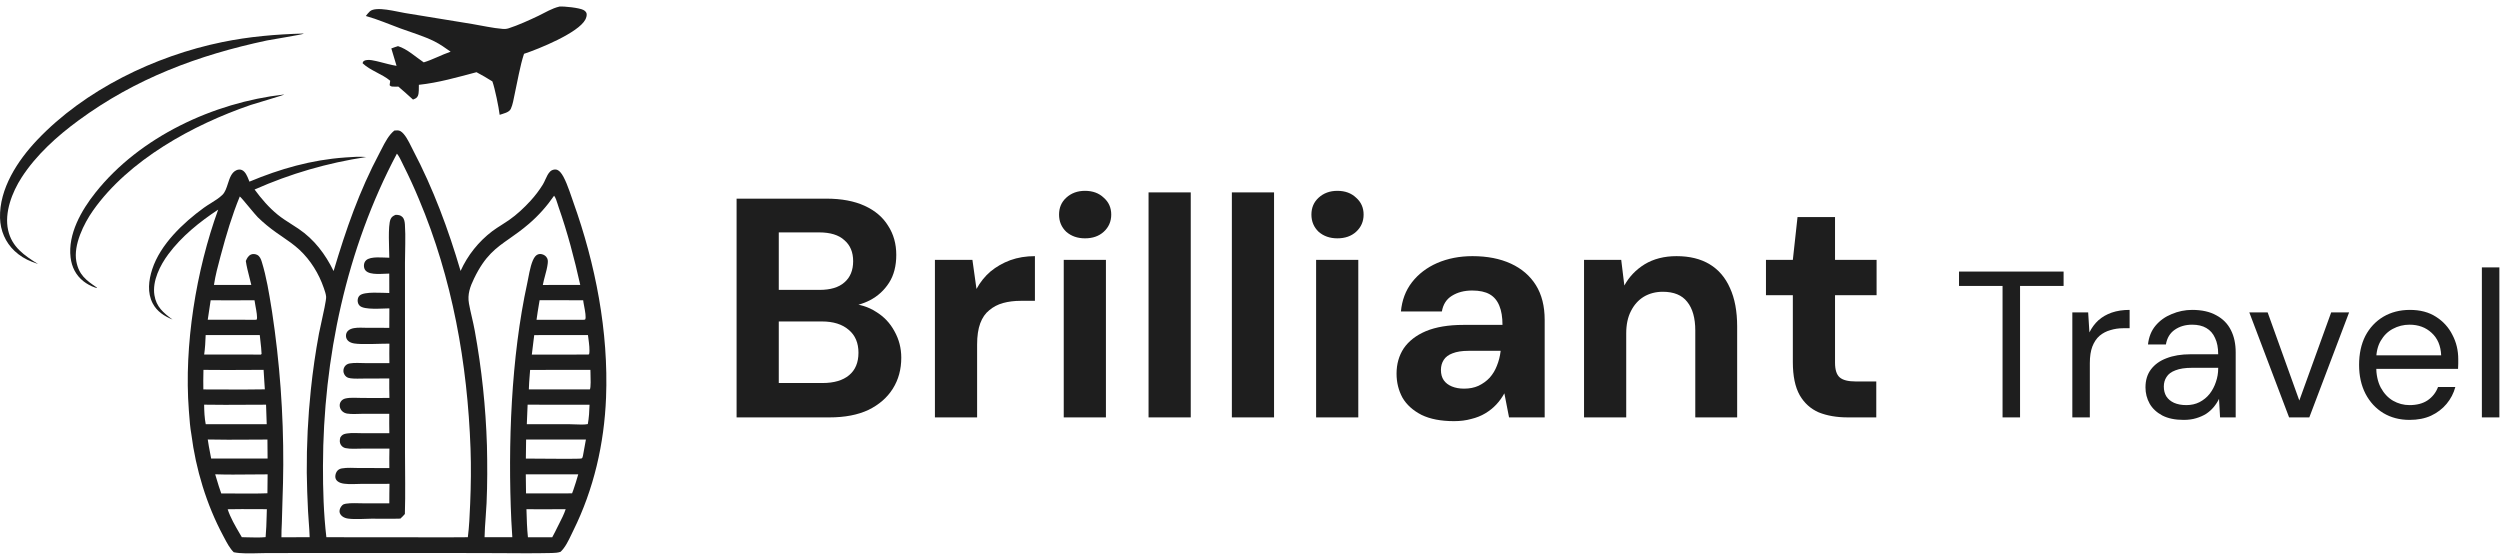 <svg width="192" height="43" viewBox="0 0 192 43" fill="none" xmlns="http://www.w3.org/2000/svg">
<path d="M21.781 7.261L21.82 7.263C21.766 7.316 19.506 7.975 19.255 8.061C14.84 9.572 9.883 12.282 7.143 16.172C6.441 17.169 5.626 18.812 5.863 20.074C6.059 21.117 6.616 21.526 7.441 22.085L7.442 22.121L7.285 22.077C6.978 21.972 6.675 21.807 6.419 21.608C5.831 21.15 5.508 20.508 5.421 19.774C5.205 17.973 6.25 16.154 7.33 14.795C10.739 10.501 16.406 7.876 21.781 7.261Z" fill="#1E1E1E"/>
<path d="M23.293 2.576L23.317 2.589C23.25 2.652 20.794 3.046 20.506 3.107C15.21 4.234 10.421 6.025 6.026 9.251C4.38 10.459 2.774 11.907 1.659 13.633C0.935 14.754 0.322 16.325 0.624 17.678C0.913 18.975 1.865 19.614 2.92 20.276L2.45 20.104C1.956 19.911 1.512 19.643 1.124 19.28C0.416 18.616 0.029 17.709 0.002 16.742C-0.061 14.492 1.354 12.334 2.847 10.759C6.505 6.9 11.898 4.294 17.068 3.233C19.132 2.809 21.19 2.633 23.293 2.576Z" fill="#1E1E1E"/>
<path d="M42.969 0.504C43.336 0.476 44.473 0.598 44.795 0.76C44.905 0.815 45.021 0.909 45.05 1.036C45.083 1.182 45.023 1.369 44.957 1.498C44.432 2.522 41.365 3.765 40.245 4.133C39.943 5.032 39.735 6.296 39.523 7.248C39.443 7.609 39.387 8.023 39.231 8.358C39.099 8.643 38.651 8.721 38.374 8.819C38.303 8.231 38.009 6.79 37.815 6.252C37.421 5.996 37.008 5.768 36.595 5.545C35.133 5.93 33.68 6.353 32.169 6.514C32.156 6.773 32.192 7.113 32.097 7.354C32.024 7.537 31.884 7.575 31.718 7.647C31.357 7.303 30.968 6.983 30.595 6.652C30.443 6.653 30.279 6.665 30.128 6.648C30.028 6.637 29.989 6.615 29.923 6.541C29.94 6.428 29.955 6.315 29.967 6.201C29.339 5.674 28.45 5.428 27.849 4.859C27.86 4.783 27.872 4.744 27.937 4.694C28.209 4.484 28.883 4.692 29.195 4.764C29.612 4.869 30.031 4.99 30.455 5.057L30.054 3.721C30.222 3.653 30.394 3.599 30.566 3.544C31.278 3.763 31.927 4.376 32.542 4.79C33.247 4.574 33.91 4.209 34.609 3.97C34.21 3.689 33.805 3.398 33.367 3.179C32.554 2.772 31.62 2.501 30.766 2.187C29.889 1.866 28.994 1.476 28.096 1.228C28.193 1.108 28.292 0.972 28.408 0.869C28.881 0.454 30.477 0.904 31.097 1L36.253 1.841C37.023 1.967 37.832 2.159 38.608 2.22C38.777 2.234 38.909 2.222 39.071 2.171C39.77 1.948 40.681 1.536 41.35 1.215C41.888 0.956 42.382 0.642 42.969 0.504Z" fill="#1E1E1E"/>
<path fill-rule="evenodd" clip-rule="evenodd" d="M30.294 10.025L30.288 10.025C29.86 10.363 29.568 10.932 29.308 11.441C29.259 11.536 29.211 11.629 29.164 11.718C27.576 14.709 26.584 17.586 25.62 20.816C24.989 19.523 24.138 18.392 22.936 17.577C22.755 17.454 22.571 17.337 22.387 17.22L22.387 17.22C22.027 16.991 21.669 16.763 21.334 16.493C20.645 15.935 20.075 15.265 19.552 14.555C22.322 13.328 25.135 12.515 28.127 12.059C27.614 12.015 27.093 12.052 26.58 12.089L26.487 12.096C23.927 12.277 21.515 12.964 19.156 13.951C19.139 13.91 19.122 13.866 19.104 13.82L19.104 13.82C18.99 13.533 18.848 13.172 18.567 13.054C18.43 12.998 18.28 13.017 18.148 13.077C17.778 13.248 17.64 13.676 17.502 14.103C17.396 14.434 17.29 14.763 17.076 14.97C16.826 15.212 16.506 15.411 16.191 15.607L16.191 15.607L16.191 15.607L16.191 15.607L16.191 15.607C16.005 15.722 15.821 15.837 15.653 15.959C14.06 17.119 12.313 18.772 11.691 20.679C11.415 21.526 11.3 22.477 11.726 23.295C12.051 23.921 12.615 24.282 13.252 24.541C12.551 24.031 12.001 23.57 11.858 22.66C11.689 21.576 12.296 20.373 12.922 19.531C13.948 18.149 15.328 17.042 16.756 16.099C15.062 20.761 14.122 26.533 14.503 31.504C14.509 31.587 14.516 31.67 14.522 31.753L14.522 31.753C14.561 32.283 14.602 32.828 14.695 33.345C15.036 36.029 15.857 38.751 17.136 41.14C17.166 41.196 17.197 41.254 17.228 41.313L17.228 41.313C17.431 41.698 17.652 42.118 17.952 42.412C18.483 42.524 19.236 42.504 19.894 42.486H19.894C20.114 42.48 20.324 42.474 20.511 42.474L25.155 42.471L36.57 42.473C37.197 42.473 37.825 42.477 38.453 42.481L38.453 42.481H38.454C39.77 42.491 41.087 42.5 42.4 42.47C42.62 42.465 42.843 42.452 43.052 42.379C43.41 42.046 43.665 41.509 43.891 41.035L43.891 41.035L43.891 41.035C43.938 40.936 43.983 40.841 44.028 40.75C45.605 37.567 46.405 34.078 46.545 30.534C46.744 25.47 45.736 20.288 44.033 15.532C43.999 15.437 43.96 15.322 43.917 15.195C43.695 14.548 43.366 13.584 43.034 13.225C42.947 13.13 42.828 13.034 42.695 13.019C42.545 13.002 42.368 13.059 42.26 13.164C42.093 13.323 41.986 13.56 41.881 13.791C41.821 13.925 41.761 14.057 41.691 14.171C41.415 14.617 41.099 15.034 40.745 15.42C40.249 15.962 39.689 16.487 39.085 16.907C38.905 17.032 38.72 17.149 38.535 17.267L38.535 17.267L38.535 17.267C38.287 17.424 38.04 17.581 37.805 17.756C37.674 17.856 37.546 17.959 37.422 18.066C37.297 18.173 37.176 18.284 37.059 18.399C36.941 18.514 36.827 18.632 36.717 18.754C36.607 18.876 36.5 19.001 36.398 19.13C36.295 19.258 36.197 19.39 36.103 19.524C36.009 19.659 35.919 19.797 35.833 19.937C35.747 20.077 35.666 20.22 35.589 20.365C35.512 20.51 35.44 20.658 35.373 20.808C34.427 17.598 33.278 14.495 31.719 11.527C31.682 11.456 31.641 11.373 31.596 11.283L31.596 11.283C31.383 10.852 31.093 10.265 30.75 10.07C30.615 9.993 30.443 10.01 30.294 10.025ZM19.667 39.102C18.94 39.098 18.212 39.094 17.485 39.11C17.695 39.758 18.067 40.392 18.416 40.989C18.469 41.078 18.521 41.167 18.572 41.256C18.724 41.258 18.877 41.262 19.032 41.267H19.032H19.032H19.032H19.032H19.032H19.032H19.032H19.032H19.032H19.032H19.033H19.033H19.033H19.033H19.033H19.033C19.49 41.28 19.956 41.293 20.399 41.252C20.449 40.712 20.464 40.167 20.479 39.624C20.484 39.451 20.488 39.278 20.494 39.105C20.221 39.105 19.947 39.104 19.672 39.102H19.672H19.672H19.672H19.671H19.671H19.671H19.67H19.67H19.669H19.669H19.669H19.669H19.668H19.668H19.668H19.667ZM40.431 39.104C41.108 39.118 41.786 39.114 42.464 39.109L42.465 39.109C42.792 39.106 43.119 39.104 43.445 39.104C43.315 39.494 43.121 39.874 42.931 40.246C42.882 40.343 42.833 40.44 42.785 40.535C42.693 40.733 42.59 40.926 42.488 41.118C42.463 41.166 42.438 41.213 42.413 41.26L40.545 41.261C40.472 40.58 40.453 39.877 40.434 39.192V39.192L40.431 39.104ZM44.788 23.059L41.442 23.056L41.399 23.314L41.399 23.314L41.399 23.314C41.329 23.729 41.26 24.144 41.206 24.56L44.807 24.56L44.937 24.544C45.032 24.402 44.934 23.887 44.858 23.485C44.824 23.307 44.795 23.151 44.788 23.059ZM18.445 23.063H18.445H18.445H18.445H18.445H18.445H18.445H18.445H18.446H18.446H18.446H18.446H18.446H18.447H18.447C18.814 23.062 19.18 23.06 19.547 23.061C19.556 23.157 19.585 23.316 19.619 23.495C19.693 23.89 19.786 24.386 19.715 24.545L19.609 24.559L15.955 24.555C16.036 24.057 16.111 23.558 16.179 23.058C16.934 23.068 17.689 23.066 18.444 23.063H18.444H18.444H18.444H18.445H18.445H18.445H18.445H18.445H18.445H18.445H18.445H18.445ZM44.408 36.431L40.381 36.431L40.399 37.891C40.776 37.891 41.154 37.892 41.531 37.893H41.531H41.532H41.532H41.532H41.532H41.532H41.532H41.532H41.532H41.532H41.533H41.533C42.334 37.896 43.135 37.898 43.935 37.889L44.028 37.644C44.166 37.243 44.293 36.839 44.408 36.431ZM16.526 36.426C17.427 36.458 18.335 36.448 19.242 36.439L19.242 36.439C19.68 36.434 20.117 36.429 20.553 36.43L20.538 37.883C19.736 37.914 18.926 37.907 18.119 37.901C17.742 37.898 17.366 37.895 16.991 37.896C16.857 37.528 16.744 37.152 16.632 36.776C16.597 36.66 16.562 36.543 16.526 36.426ZM19.951 25.735L15.795 25.734C15.778 26.222 15.751 26.746 15.68 27.229L20.038 27.231L20.089 27.184C20.078 26.861 20.041 26.54 20.003 26.219C19.985 26.057 19.966 25.896 19.951 25.735ZM41.029 25.736L45.155 25.731C45.163 25.799 45.174 25.88 45.186 25.97L45.186 25.97C45.239 26.366 45.313 26.922 45.243 27.207L45.17 27.23L40.844 27.233C40.885 26.868 40.931 26.503 40.978 26.138L40.978 26.138C40.995 26.004 41.012 25.87 41.029 25.736ZM19.059 33.764H19.059H19.059H19.059H19.058H19.058H19.058H19.058H19.058C18.024 33.771 16.988 33.778 15.956 33.753C16.003 34.1 16.069 34.442 16.135 34.785L16.135 34.785C16.163 34.928 16.191 35.071 16.217 35.214L20.551 35.217L20.539 33.757C20.047 33.757 19.553 33.76 19.059 33.764ZM40.405 33.755L44.998 33.755C44.928 34.181 44.85 34.605 44.766 35.028L44.721 35.162L44.715 35.166L44.712 35.17L44.703 35.179C44.691 35.191 44.679 35.203 44.664 35.209C44.546 35.254 42.41 35.235 41.177 35.224C40.804 35.221 40.513 35.218 40.386 35.218L40.405 33.755ZM45.343 28.406L40.713 28.409C40.703 28.553 40.691 28.698 40.679 28.844C40.651 29.198 40.623 29.553 40.615 29.905L45.3 29.908C45.387 29.785 45.362 29.012 45.349 28.608V28.608V28.608C45.346 28.519 45.343 28.448 45.343 28.406ZM15.625 28.406C16.807 28.423 17.991 28.416 19.173 28.409C19.53 28.407 19.887 28.404 20.244 28.403C20.253 28.671 20.273 28.94 20.294 29.208C20.311 29.439 20.329 29.67 20.339 29.901C19.243 29.923 18.145 29.918 17.048 29.912C16.571 29.91 16.094 29.908 15.617 29.908C15.606 29.469 15.614 29.031 15.622 28.593V28.593V28.593V28.593V28.593V28.593L15.625 28.406ZM18.892 31.086C17.82 31.093 16.747 31.099 15.677 31.079C15.683 31.567 15.704 32.101 15.8 32.581L20.484 32.58C20.474 32.08 20.457 31.58 20.433 31.08C19.92 31.08 19.406 31.083 18.892 31.086L18.892 31.086ZM40.521 31.08L45.277 31.085C45.264 31.577 45.233 32.084 45.145 32.569C44.882 32.624 44.497 32.607 44.154 32.592C44.011 32.586 43.875 32.58 43.759 32.58L40.459 32.58C40.473 32.08 40.494 31.58 40.521 31.08ZM42.828 15.679C42.757 15.449 42.672 15.173 42.554 15.031C41.996 15.839 41.374 16.54 40.629 17.183C40.077 17.658 39.587 18.002 39.138 18.316C38.082 19.054 37.257 19.631 36.408 21.389C36.104 22.019 35.889 22.603 36.016 23.309C36.078 23.658 36.158 24.004 36.238 24.351L36.238 24.351L36.238 24.351L36.238 24.351C36.319 24.705 36.401 25.059 36.465 25.417C36.729 26.87 36.94 28.331 37.095 29.799C37.251 31.267 37.351 32.739 37.397 34.215C37.431 35.68 37.434 37.165 37.369 38.628C37.352 38.998 37.325 39.368 37.298 39.738V39.738V39.738L37.298 39.738C37.261 40.245 37.224 40.752 37.214 41.259L39.346 41.258L39.27 39.989C39.003 34.154 39.25 27.438 40.496 21.731C40.519 21.627 40.543 21.504 40.568 21.368C40.678 20.79 40.829 20.001 41.113 19.683C41.211 19.573 41.342 19.504 41.492 19.506C41.654 19.509 41.842 19.592 41.946 19.717C42.089 19.89 42.088 20.044 42.062 20.258C42.025 20.566 41.942 20.872 41.859 21.178L41.859 21.178C41.796 21.414 41.732 21.65 41.689 21.886L44.563 21.883C44.109 19.848 43.585 17.853 42.893 15.883C42.873 15.824 42.851 15.754 42.828 15.679ZM19.119 15.893L19.119 15.893C19.401 16.232 19.686 16.574 19.801 16.687C20.233 17.108 20.72 17.509 21.213 17.856C21.354 17.956 21.496 18.053 21.638 18.15C22.113 18.475 22.585 18.798 23.01 19.195C23.854 19.984 24.494 21.025 24.867 22.116L24.883 22.161L24.883 22.161C24.951 22.358 25.032 22.595 25.047 22.796C25.064 23.023 24.83 24.085 24.659 24.861C24.584 25.197 24.522 25.479 24.497 25.617C24.232 27.043 24.025 28.477 23.874 29.92C23.652 32.04 23.547 34.166 23.56 36.297C23.576 37.281 23.603 38.272 23.657 39.254C23.671 39.523 23.691 39.791 23.711 40.06L23.711 40.06C23.74 40.459 23.77 40.858 23.782 41.258L21.614 41.261C21.611 40.897 21.627 40.535 21.645 40.172C21.657 39.609 21.675 39.048 21.693 38.486L21.693 38.486L21.693 38.486C21.724 37.558 21.754 36.63 21.755 35.699C21.763 33.731 21.696 31.767 21.552 29.805C21.409 27.843 21.189 25.889 20.894 23.944L20.855 23.704V23.704C20.663 22.51 20.463 21.266 20.107 20.114C20.041 19.901 19.956 19.673 19.742 19.57C19.612 19.508 19.436 19.487 19.299 19.539C19.075 19.624 18.964 19.836 18.879 20.044C18.938 20.459 19.048 20.885 19.156 21.304C19.206 21.499 19.256 21.692 19.3 21.883L16.432 21.883C16.539 21.159 16.734 20.431 16.925 19.721L16.973 19.544C17.376 18.037 17.822 16.533 18.416 15.089C18.469 15.112 18.792 15.5 19.119 15.893ZM30.491 11.813C30.487 11.809 30.484 11.805 30.481 11.802C26.599 19.11 24.823 27.532 24.804 35.777C24.8 37.595 24.853 39.452 25.065 41.259L30.532 41.261C31.117 41.261 31.702 41.263 32.287 41.265C33.501 41.27 34.716 41.274 35.93 41.258C36.036 40.43 36.071 39.58 36.106 38.745L36.11 38.651C36.168 37.252 36.187 35.884 36.138 34.484C35.905 27.91 34.739 21.373 32.171 15.29C31.808 14.416 31.414 13.556 30.988 12.711C30.956 12.646 30.923 12.578 30.89 12.509C30.784 12.287 30.671 12.051 30.534 11.864C30.523 11.848 30.505 11.829 30.491 11.813Z" fill="#1E1E1E"/>
<path d="M30.378 16.5C30.576 16.5 30.757 16.515 30.904 16.666C31.052 16.817 31.083 17.04 31.097 17.242C31.163 18.203 31.102 19.212 31.102 20.177L31.104 26.192L31.104 34.741C31.104 36.316 31.144 37.902 31.094 39.476C30.989 39.605 30.87 39.715 30.749 39.829C30.011 39.856 29.268 39.829 28.53 39.835C27.952 39.84 27.312 39.903 26.74 39.829C26.582 39.808 26.419 39.755 26.292 39.657C26.184 39.575 26.084 39.439 26.075 39.299C26.063 39.123 26.154 38.937 26.276 38.813C26.358 38.73 26.449 38.702 26.562 38.684C26.98 38.617 27.437 38.652 27.859 38.654L29.899 38.658C29.907 38.158 29.896 37.658 29.913 37.158C29.209 37.168 28.505 37.154 27.801 37.16C27.352 37.163 26.874 37.209 26.43 37.148C26.25 37.124 26.054 37.072 25.913 36.951C25.809 36.862 25.753 36.743 25.751 36.606C25.75 36.442 25.811 36.253 25.928 36.134C26.014 36.047 26.128 35.996 26.248 35.974C26.668 35.897 27.152 35.942 27.578 35.944L29.902 35.946C29.895 35.449 29.897 34.951 29.908 34.453C29.188 34.444 28.466 34.454 27.746 34.455C27.357 34.455 26.918 34.495 26.538 34.415C26.501 34.407 26.465 34.396 26.43 34.381C26.395 34.366 26.363 34.348 26.331 34.326C26.3 34.304 26.272 34.28 26.246 34.252C26.22 34.225 26.197 34.195 26.177 34.163C26.064 33.984 26.088 33.802 26.133 33.606C26.165 33.551 26.207 33.494 26.251 33.449C26.357 33.342 26.52 33.31 26.662 33.289C27.029 33.234 27.434 33.267 27.804 33.269C28.503 33.273 29.203 33.275 29.901 33.272C29.886 32.776 29.897 32.275 29.896 31.779L27.856 31.78C27.465 31.783 27.023 31.825 26.64 31.761C26.535 31.743 26.427 31.697 26.343 31.633C26.204 31.528 26.114 31.377 26.092 31.204C26.073 31.049 26.117 30.895 26.222 30.779C26.305 30.687 26.417 30.629 26.538 30.602C26.929 30.514 27.397 30.561 27.797 30.562C28.5 30.57 29.204 30.57 29.908 30.56C29.888 30.064 29.898 29.563 29.896 29.066L27.962 29.073C27.628 29.073 27.271 29.098 26.94 29.056C26.816 29.041 26.693 29.011 26.593 28.932C26.467 28.831 26.382 28.668 26.374 28.507C26.367 28.342 26.426 28.177 26.546 28.063C26.637 27.977 26.745 27.932 26.866 27.911C27.24 27.845 27.663 27.886 28.045 27.887L29.905 27.889C29.897 27.39 29.897 26.891 29.906 26.392C29.232 26.388 27.8 26.477 27.203 26.378C27.044 26.351 26.882 26.299 26.757 26.194C26.646 26.1 26.583 25.975 26.572 25.83C26.561 25.676 26.606 25.526 26.716 25.415C26.84 25.29 27.016 25.23 27.185 25.2C27.507 25.142 27.873 25.174 28.201 25.176L29.898 25.178C29.897 24.68 29.899 24.181 29.904 23.683C29.378 23.681 27.968 23.827 27.62 23.476C27.512 23.367 27.466 23.226 27.468 23.075C27.47 22.932 27.516 22.796 27.622 22.697C27.972 22.368 29.402 22.503 29.898 22.503L29.895 21.011C29.415 21.012 28.44 21.155 28.09 20.792C27.986 20.684 27.948 20.541 27.95 20.395C27.953 20.239 28.001 20.097 28.117 19.989C28.472 19.662 29.425 19.792 29.898 19.794C29.898 19.139 29.779 17.35 29.994 16.837C30.073 16.65 30.2 16.579 30.378 16.5Z" fill="#1E1E1E"/>
<path d="M190.608 32.056V20.536H191.952V32.056H190.608Z" fill="#1E1E1E"/>
<path d="M185.05 32.248C184.293 32.248 183.621 32.072 183.034 31.72C182.458 31.368 182.005 30.877 181.674 30.248C181.343 29.608 181.178 28.867 181.178 28.024C181.178 27.171 181.338 26.429 181.658 25.8C181.989 25.171 182.447 24.68 183.034 24.328C183.631 23.976 184.314 23.8 185.082 23.8C185.871 23.8 186.538 23.976 187.082 24.328C187.637 24.68 188.058 25.144 188.346 25.72C188.645 26.285 188.794 26.909 188.794 27.592C188.794 27.699 188.794 27.811 188.794 27.928C188.794 28.045 188.789 28.179 188.778 28.328H182.186V27.288H187.482C187.45 26.552 187.205 25.976 186.746 25.56C186.298 25.144 185.733 24.936 185.05 24.936C184.591 24.936 184.165 25.043 183.77 25.256C183.386 25.459 183.077 25.763 182.842 26.168C182.607 26.563 182.49 27.059 182.49 27.656V28.104C182.49 28.765 182.607 29.32 182.842 29.768C183.087 30.216 183.402 30.552 183.786 30.776C184.181 31 184.602 31.112 185.05 31.112C185.615 31.112 186.079 30.989 186.442 30.744C186.815 30.488 187.082 30.147 187.242 29.72H188.57C188.442 30.2 188.218 30.632 187.898 31.016C187.578 31.4 187.178 31.704 186.698 31.928C186.229 32.141 185.679 32.248 185.05 32.248Z" fill="#1E1E1E"/>
<path d="M175.803 32.056L172.747 23.992H174.155L176.587 30.76L179.035 23.992H180.411L177.355 32.056H175.803Z" fill="#1E1E1E"/>
<path d="M167.701 32.248C167.05 32.248 166.506 32.136 166.069 31.912C165.631 31.677 165.306 31.373 165.093 31C164.879 30.616 164.773 30.2 164.773 29.752C164.773 29.208 164.911 28.749 165.189 28.376C165.477 27.992 165.877 27.704 166.389 27.512C166.911 27.309 167.525 27.208 168.229 27.208H170.357C170.357 26.707 170.277 26.291 170.117 25.96C169.967 25.619 169.743 25.363 169.445 25.192C169.157 25.021 168.794 24.936 168.357 24.936C167.845 24.936 167.402 25.064 167.029 25.32C166.655 25.576 166.426 25.955 166.341 26.456H164.965C165.029 25.88 165.221 25.4 165.541 25.016C165.871 24.621 166.287 24.323 166.789 24.12C167.29 23.907 167.813 23.8 168.357 23.8C169.103 23.8 169.722 23.939 170.213 24.216C170.714 24.483 171.087 24.861 171.333 25.352C171.578 25.832 171.701 26.403 171.701 27.064V32.056H170.501L170.421 30.632C170.314 30.856 170.175 31.069 170.005 31.272C169.845 31.464 169.653 31.635 169.429 31.784C169.205 31.923 168.949 32.035 168.661 32.12C168.383 32.205 168.063 32.248 167.701 32.248ZM167.909 31.112C168.282 31.112 168.618 31.037 168.917 30.888C169.226 30.728 169.487 30.515 169.701 30.248C169.914 29.971 170.074 29.667 170.181 29.336C170.298 29.005 170.357 28.659 170.357 28.296V28.248H168.341C167.818 28.248 167.397 28.312 167.077 28.44C166.757 28.557 166.527 28.728 166.389 28.952C166.25 29.165 166.181 29.411 166.181 29.688C166.181 29.976 166.245 30.227 166.373 30.44C166.511 30.653 166.709 30.819 166.965 30.936C167.231 31.053 167.546 31.112 167.909 31.112Z" fill="#1E1E1E"/>
<path d="M159.155 32.056V23.992H160.371L160.467 25.528C160.648 25.165 160.877 24.856 161.155 24.6C161.443 24.344 161.784 24.147 162.179 24.008C162.584 23.869 163.043 23.8 163.555 23.8V25.208H163.059C162.717 25.208 162.392 25.256 162.083 25.352C161.773 25.437 161.496 25.581 161.251 25.784C161.016 25.987 160.829 26.264 160.691 26.616C160.563 26.957 160.499 27.384 160.499 27.896V32.056H159.155Z" fill="#1E1E1E"/>
<path d="M153.796 32.056V21.96H150.452V20.856H158.484V21.96H155.14V32.056H153.796Z" fill="#1E1E1E"/>
<path d="M141.914 32.056C141.066 32.056 140.322 31.928 139.682 31.672C139.058 31.4 138.57 30.96 138.218 30.352C137.866 29.728 137.69 28.88 137.69 27.808V22.672H135.626V19.96H137.69L138.05 16.672H140.93V19.96H144.122V22.672H140.93V27.856C140.93 28.4 141.05 28.776 141.29 28.984C141.53 29.192 141.938 29.296 142.514 29.296H144.098V32.056H141.914Z" fill="#1E1E1E"/>
<path d="M121.654 32.056V19.96H124.51L124.75 21.928C125.118 21.256 125.638 20.712 126.31 20.296C126.998 19.88 127.814 19.672 128.758 19.672C129.766 19.672 130.614 19.88 131.302 20.296C131.99 20.712 132.51 21.32 132.862 22.12C133.23 22.92 133.414 23.904 133.414 25.072V32.056H130.198V25.384C130.198 24.424 129.99 23.688 129.574 23.176C129.174 22.664 128.55 22.408 127.702 22.408C127.158 22.408 126.67 22.536 126.238 22.792C125.822 23.048 125.494 23.416 125.254 23.896C125.014 24.36 124.894 24.928 124.894 25.6V32.056H121.654Z" fill="#1E1E1E"/>
<path d="M111.671 32.344C110.663 32.344 109.831 32.184 109.175 31.864C108.519 31.528 108.031 31.088 107.711 30.544C107.407 29.984 107.255 29.368 107.255 28.696C107.255 27.96 107.439 27.312 107.807 26.752C108.191 26.192 108.759 25.752 109.511 25.432C110.279 25.112 111.239 24.952 112.391 24.952H115.391C115.391 24.36 115.311 23.872 115.151 23.488C114.991 23.088 114.743 22.792 114.407 22.6C114.071 22.408 113.623 22.312 113.063 22.312C112.455 22.312 111.935 22.448 111.503 22.72C111.087 22.976 110.831 23.376 110.735 23.92H107.591C107.671 23.056 107.951 22.312 108.431 21.688C108.927 21.048 109.575 20.552 110.375 20.2C111.191 19.848 112.095 19.672 113.087 19.672C114.223 19.672 115.207 19.864 116.039 20.248C116.871 20.632 117.511 21.184 117.959 21.904C118.407 22.624 118.631 23.512 118.631 24.568V32.056H115.895L115.535 30.208C115.359 30.528 115.151 30.816 114.911 31.072C114.671 31.328 114.391 31.552 114.071 31.744C113.751 31.936 113.391 32.08 112.991 32.176C112.591 32.288 112.151 32.344 111.671 32.344ZM112.439 29.848C112.855 29.848 113.223 29.776 113.543 29.632C113.879 29.472 114.167 29.264 114.407 29.008C114.647 28.736 114.831 28.432 114.959 28.096C115.103 27.744 115.199 27.368 115.247 26.968V26.944H112.775C112.279 26.944 111.871 27.008 111.551 27.136C111.247 27.248 111.023 27.416 110.879 27.64C110.735 27.864 110.663 28.12 110.663 28.408C110.663 28.728 110.735 28.992 110.879 29.2C111.023 29.408 111.231 29.568 111.503 29.68C111.775 29.792 112.087 29.848 112.439 29.848Z" fill="#1E1E1E"/>
<path d="M101.077 32.056V19.96H104.317V32.056H101.077ZM102.709 18.304C102.133 18.304 101.653 18.136 101.269 17.8C100.901 17.448 100.717 17.008 100.717 16.48C100.717 15.952 100.901 15.52 101.269 15.184C101.653 14.832 102.133 14.656 102.709 14.656C103.301 14.656 103.781 14.832 104.149 15.184C104.533 15.52 104.725 15.952 104.725 16.48C104.725 17.008 104.533 17.448 104.149 17.8C103.781 18.136 103.301 18.304 102.709 18.304Z" fill="#1E1E1E"/>
<path d="M94.607 32.056V14.776H97.847V32.056H94.607Z" fill="#1E1E1E"/>
<path d="M88.209 32.056V14.776H91.449V32.056H88.209Z" fill="#1E1E1E"/>
<path d="M81.695 32.056V19.96H84.935V32.056H81.695ZM83.327 18.304C82.751 18.304 82.271 18.136 81.887 17.8C81.519 17.448 81.335 17.008 81.335 16.48C81.335 15.952 81.519 15.52 81.887 15.184C82.271 14.832 82.751 14.656 83.327 14.656C83.919 14.656 84.399 14.832 84.767 15.184C85.151 15.52 85.343 15.952 85.343 16.48C85.343 17.008 85.151 17.448 84.767 17.8C84.399 18.136 83.919 18.304 83.327 18.304Z" fill="#1E1E1E"/>
<path d="M71.802 32.056V19.96H74.682L74.994 22.192C75.282 21.664 75.642 21.216 76.074 20.848C76.522 20.48 77.026 20.192 77.586 19.984C78.162 19.776 78.794 19.672 79.482 19.672V23.104H78.378C77.898 23.104 77.45 23.16 77.034 23.272C76.634 23.384 76.282 23.568 75.978 23.824C75.674 24.064 75.442 24.4 75.282 24.832C75.122 25.264 75.042 25.808 75.042 26.464V32.056H71.802Z" fill="#1E1E1E"/>
<path d="M56.57 32.056V15.256H63.458C64.626 15.256 65.61 15.44 66.41 15.808C67.21 16.176 67.81 16.688 68.21 17.344C68.626 17.984 68.834 18.728 68.834 19.576C68.834 20.424 68.65 21.136 68.282 21.712C67.914 22.288 67.426 22.736 66.818 23.056C66.226 23.36 65.57 23.536 64.85 23.584L65.234 23.32C66.002 23.352 66.682 23.56 67.274 23.944C67.882 24.312 68.354 24.808 68.69 25.432C69.042 26.056 69.218 26.736 69.218 27.472C69.218 28.368 69.002 29.16 68.57 29.848C68.138 30.536 67.514 31.08 66.698 31.48C65.882 31.864 64.882 32.056 63.698 32.056H56.57ZM59.81 29.416H63.17C64.05 29.416 64.73 29.216 65.21 28.816C65.69 28.416 65.93 27.84 65.93 27.088C65.93 26.336 65.682 25.752 65.186 25.336C64.69 24.904 64.002 24.688 63.122 24.688H59.81V29.416ZM59.81 22.264H62.93C63.778 22.264 64.418 22.072 64.85 21.688C65.298 21.304 65.522 20.76 65.522 20.056C65.522 19.368 65.298 18.832 64.85 18.448C64.418 18.048 63.77 17.848 62.906 17.848H59.81V22.264Z" fill="#1E1E1E"/>
</svg>
